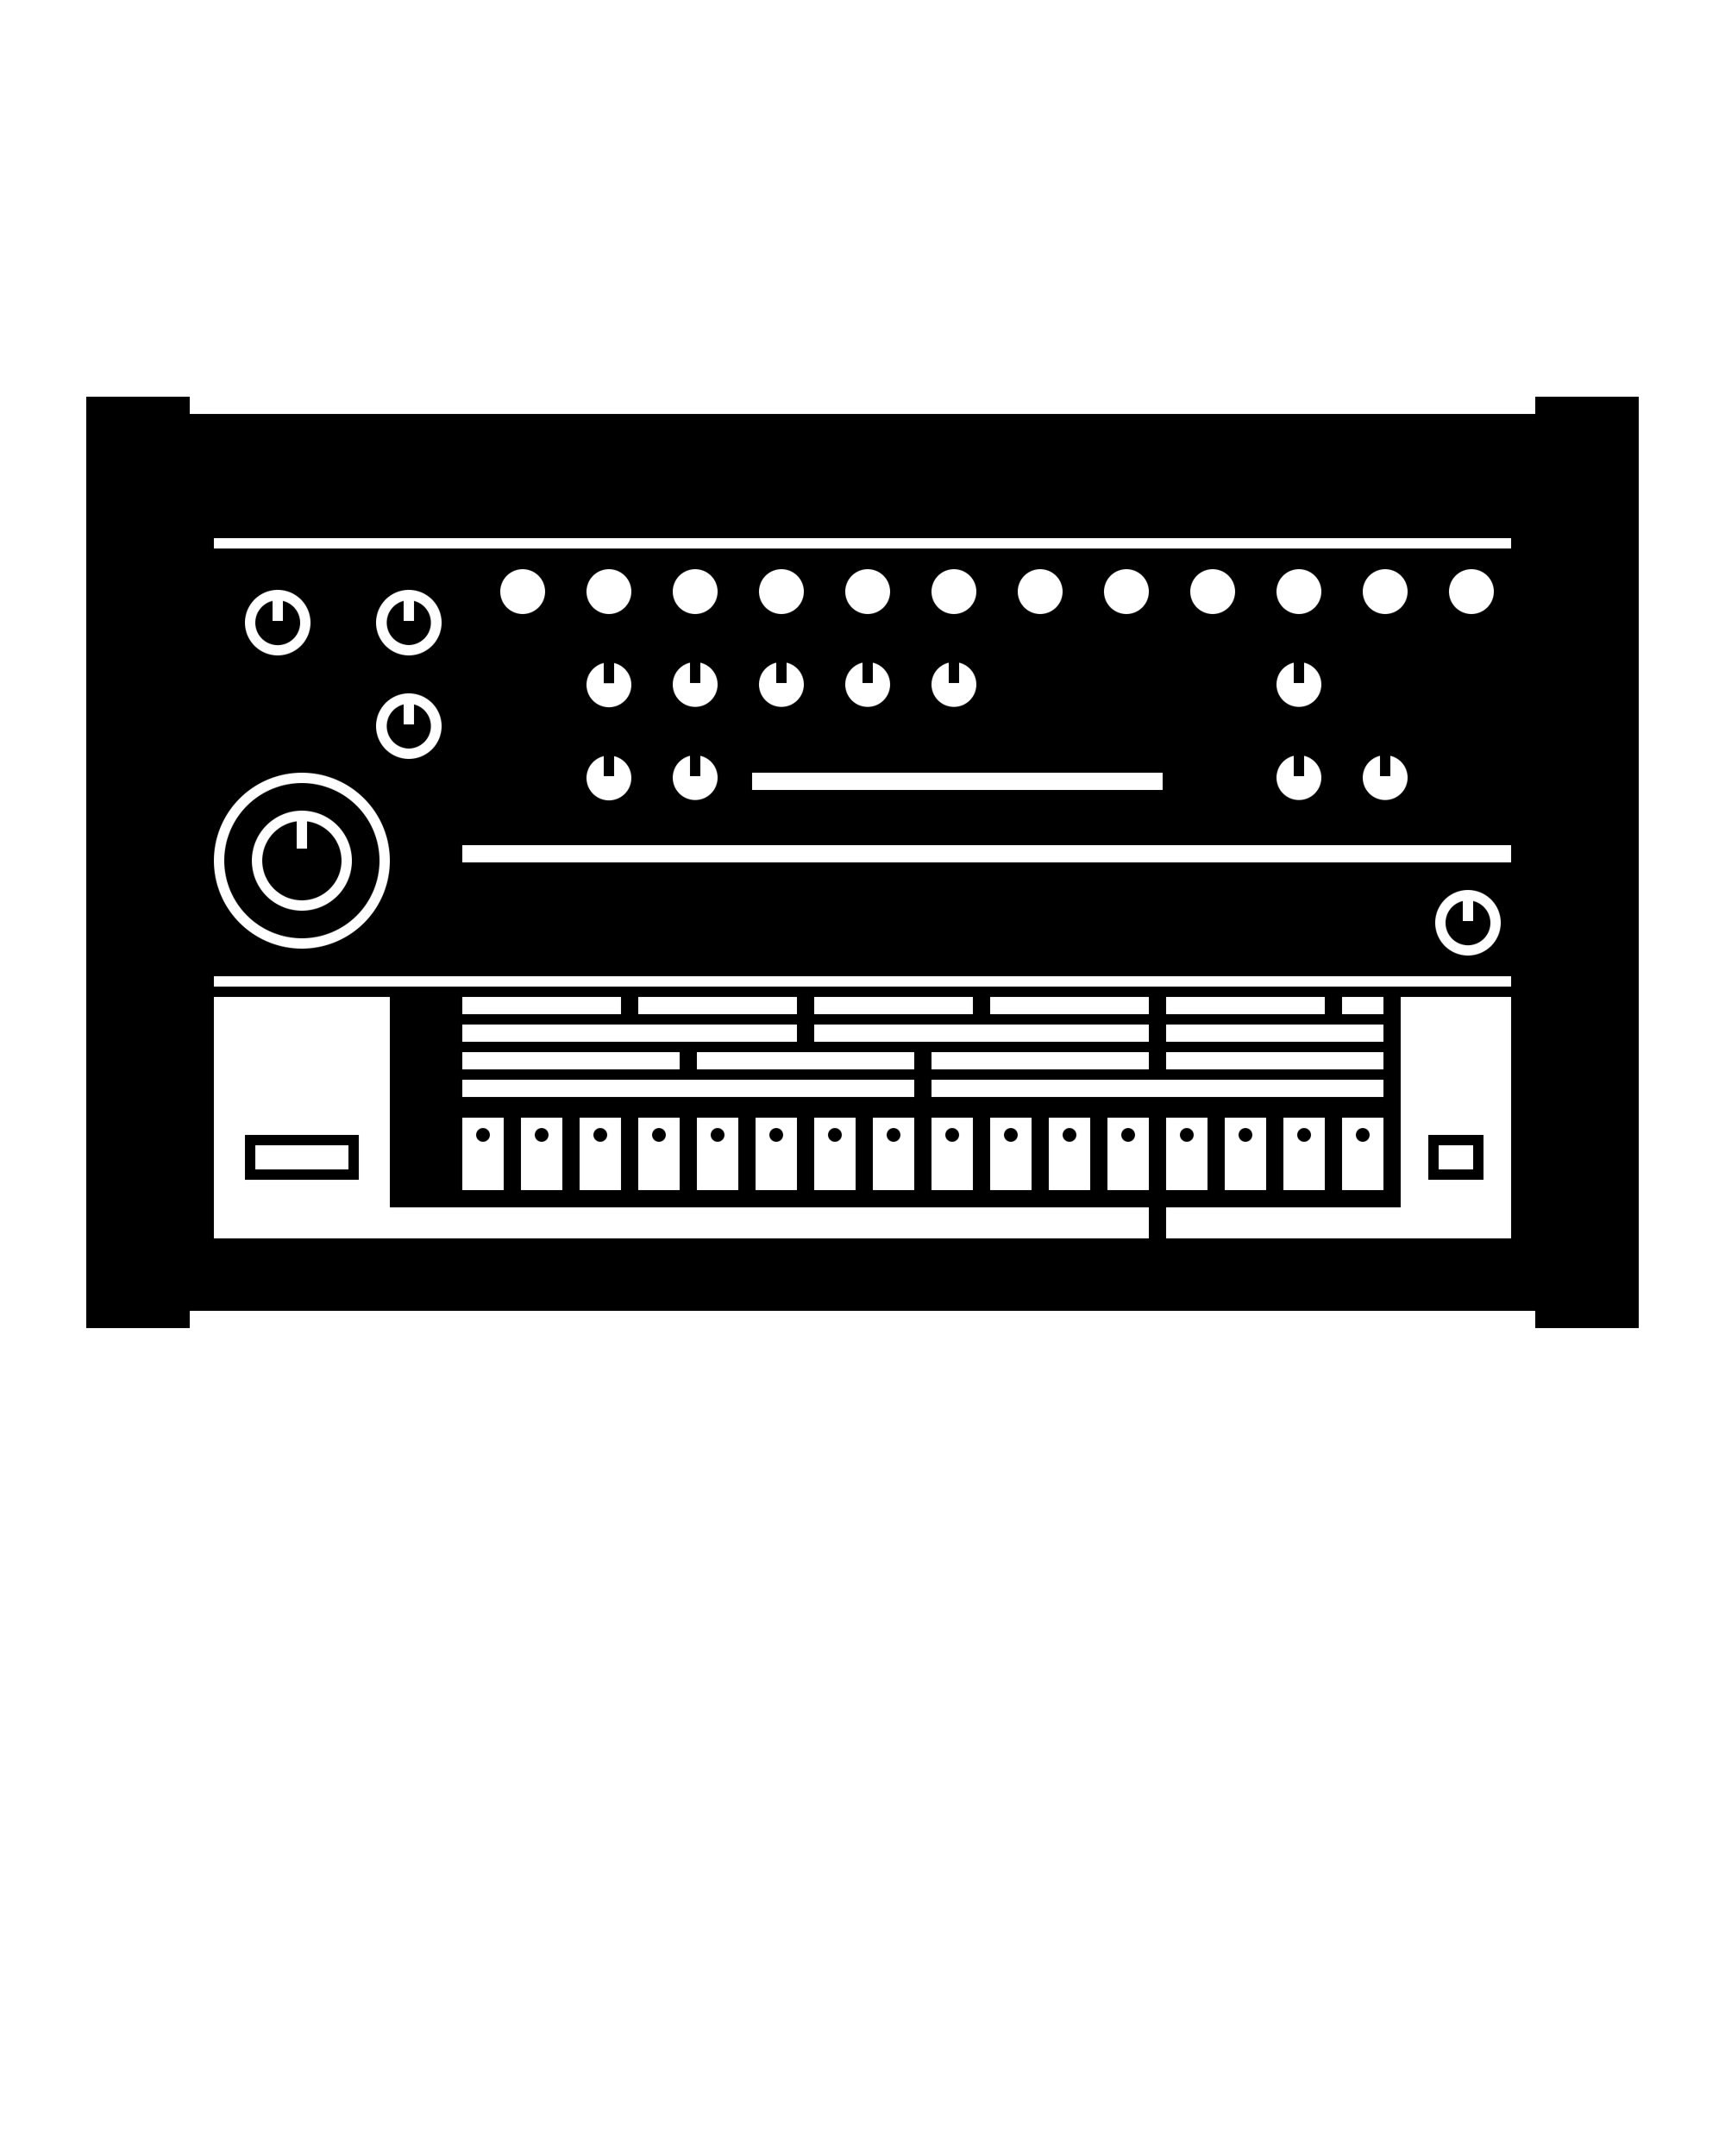 <svg xmlns="http://www.w3.org/2000/svg" data-name="Layer 1" viewBox="0 0 100 125" x="0px" y="0px"><title>Noun_Project_100Icon_10px_grid</title><g data-name="Drum machine 1"><circle cx="28" cy="65.8" r="0.4"/><circle cx="79" cy="65.8" r="0.4"/><circle cx="58.6" cy="65.8" r="0.4"/><circle cx="31.4" cy="65.8" r="0.4"/><circle cx="55.2" cy="65.8" r="0.4"/><circle cx="34.8" cy="65.8" r="0.4"/><circle cx="38.2" cy="65.8" r="0.4"/><path d="M86,65.8H82.8v2.6H86Zm-.6,2h-2V66.4h2Z"/><circle cx="65.4" cy="65.8" r="0.4"/><circle cx="41.6" cy="65.8" r="0.4"/><circle cx="68.8" cy="65.8" r="0.4"/><circle cx="62" cy="65.8" r="0.4"/><circle cx="72.2" cy="65.8" r="0.4"/><circle cx="75.6" cy="65.8" r="0.4"/><path d="M86.4,53.5a1.3,1.3,0,0,0-1-1.26V53.4h-.6V52.24a1.3,1.3,0,1,0,1.6,1.26Z"/><circle cx="45" cy="65.8" r="0.4"/><path d="M17.5,54.4A4.5,4.5,0,1,0,13,49.9,4.51,4.51,0,0,0,17.5,54.4Zm0-7.4a2.9,2.9,0,1,1-2.9,2.9A2.9,2.9,0,0,1,17.5,47Z"/><circle cx="48.4" cy="65.8" r="0.4"/><path d="M23.7,43.4a1.3,1.3,0,0,0,.3-2.56V42h-.6V40.84a1.3,1.3,0,0,0,.3,2.56Z"/><path d="M17.4,36.1a1.3,1.3,0,0,0-1-1.26V36h-.6V34.84a1.3,1.3,0,1,0,1.6,1.26Z"/><circle cx="51.8" cy="65.8" r="0.4"/><path d="M23.7,37.4a1.3,1.3,0,0,0,.3-2.56V36h-.6V34.84a1.3,1.3,0,0,0,.3,2.56Z"/><path d="M14.2,68.4h6.6V65.8H14.2Zm.6-2h5.4v1.4H14.8Z"/><path d="M89,23v1H11V23H5V77h6V76H89v1h6V23ZM17.5,44.8a5.1,5.1,0,1,1-5.1,5.1A5.1,5.1,0,0,1,17.5,44.8Zm-3.3-8.7A1.9,1.9,0,1,1,16.1,38,1.9,1.9,0,0,1,14.2,36.1Zm9.5,4.1a1.9,1.9,0,1,1-1.9,1.9A1.9,1.9,0,0,1,23.7,40.2Zm-1.9-4.1A1.9,1.9,0,1,1,23.7,38,1.9,1.9,0,0,1,21.8,36.1ZM66.6,71.8H12.4v-14H22.6V70h44ZM46.2,59.4v1H26.8v-1Zm-19.4-.6v-1H36v1Zm39.8.6v1H47.2v-1Zm-19.4-.6v-1h9.2v1Zm33,.6v1H67.6v-1Zm-12.6-.6v-1h9.2v1Zm10.2,0v-1h2.4v1ZM80.2,61v1H67.6V61Zm0,1.6v1H54v-1Zm0,2.2V69H77.8V64.8Zm-3.4,0V69H74.4V64.8Zm-3.4,0V69H71V64.8Zm-3.4,0V69H67.6V64.8Zm-6.8,0V69H60.8V64.8Zm-3.4,0V69H57.4V64.8Zm-3.4,0V69H54V64.8ZM54,62V61H66.6v1Zm12.6-3.2H57.4v-1h9.2ZM53,61v1H40.4V61ZM46.2,58.8H37v-1h9.2ZM39.4,61v1H26.8V61ZM53,62.6v1H26.8v-1Zm0,2.2V69H50.6V64.8Zm-3.4,0V69H47.2V64.8Zm-3.4,0V69H43.8V64.8Zm-3.4,0V69H40.4V64.8Zm-3.4,0V69H37V64.8Zm-3.4,0V69H33.6V64.8Zm-3.4,0V69H30.2V64.8Zm-3.4,0V69H26.8V64.8ZM66.6,69H64.2V64.8h2.4Zm21,2.8h-20V70H81.2V57.8h6.4Zm0-14.6H12.4v-.6H87.6Zm-4.4-3.7a1.9,1.9,0,1,1,1.9,1.9A1.9,1.9,0,0,1,83.2,53.5ZM87.6,50H26.8V49H87.6ZM29,34.3a1.3,1.3,0,1,1,1.3,1.3A1.3,1.3,0,0,1,29,34.3Zm6,4.14v1.17h.6V38.44a1.3,1.3,0,1,1-.6,0ZM34,34.3a1.3,1.3,0,1,1,1.3,1.3A1.3,1.3,0,0,1,34,34.3Zm1,9.54V45h.6V43.84a1.3,1.3,0,1,1-.6,0Zm5-5.42V39.6h.6V38.42a1.3,1.3,0,1,1-.6,0ZM39,34.3a1.3,1.3,0,1,1,1.3,1.3A1.3,1.3,0,0,1,39,34.3Zm1,9.52V45h.6V43.82a1.3,1.3,0,1,1-.6,0Zm5-5.4V39.6h.6V38.42a1.3,1.3,0,1,1-.6,0ZM44,34.3a1.3,1.3,0,1,1,1.3,1.3A1.3,1.3,0,0,1,44,34.3ZM67.4,44.8v1H43.6v-1ZM50,38.42V39.6h.6V38.42a1.3,1.3,0,1,1-.6,0ZM49,34.3a1.3,1.3,0,1,1,1.3,1.3A1.3,1.3,0,0,1,49,34.3Zm6,4.12V39.6h.6V38.42a1.3,1.3,0,1,1-.6,0ZM54,34.3a1.3,1.3,0,1,1,1.3,1.3A1.3,1.3,0,0,1,54,34.3Zm5,0a1.3,1.3,0,1,1,1.3,1.3A1.3,1.3,0,0,1,59,34.3Zm5,0a1.3,1.3,0,1,1,1.3,1.3A1.3,1.3,0,0,1,64,34.3Zm5,0a1.3,1.3,0,1,1,1.3,1.3A1.3,1.3,0,0,1,69,34.3Zm6,4.12V39.6h.6V38.42a1.3,1.3,0,1,1-.6,0ZM74,34.3a1.3,1.3,0,1,1,1.3,1.3A1.3,1.3,0,0,1,74,34.3Zm1,9.52V45h.6V43.82a1.3,1.3,0,1,1-.6,0Zm5,0V45h.6V43.82a1.3,1.3,0,1,1-.6,0ZM79,34.3a1.3,1.3,0,1,1,1.3,1.3A1.3,1.3,0,0,1,79,34.3Zm5,0a1.3,1.3,0,1,1,1.3,1.3A1.3,1.3,0,0,1,84,34.3Zm3.6-2.5H12.4v-.6H87.6Z"/><path d="M17.5,52.2a2.3,2.3,0,0,0,.3-4.58V49.2h-.6V47.62a2.3,2.3,0,0,0,.3,4.58Z"/></g></svg>
